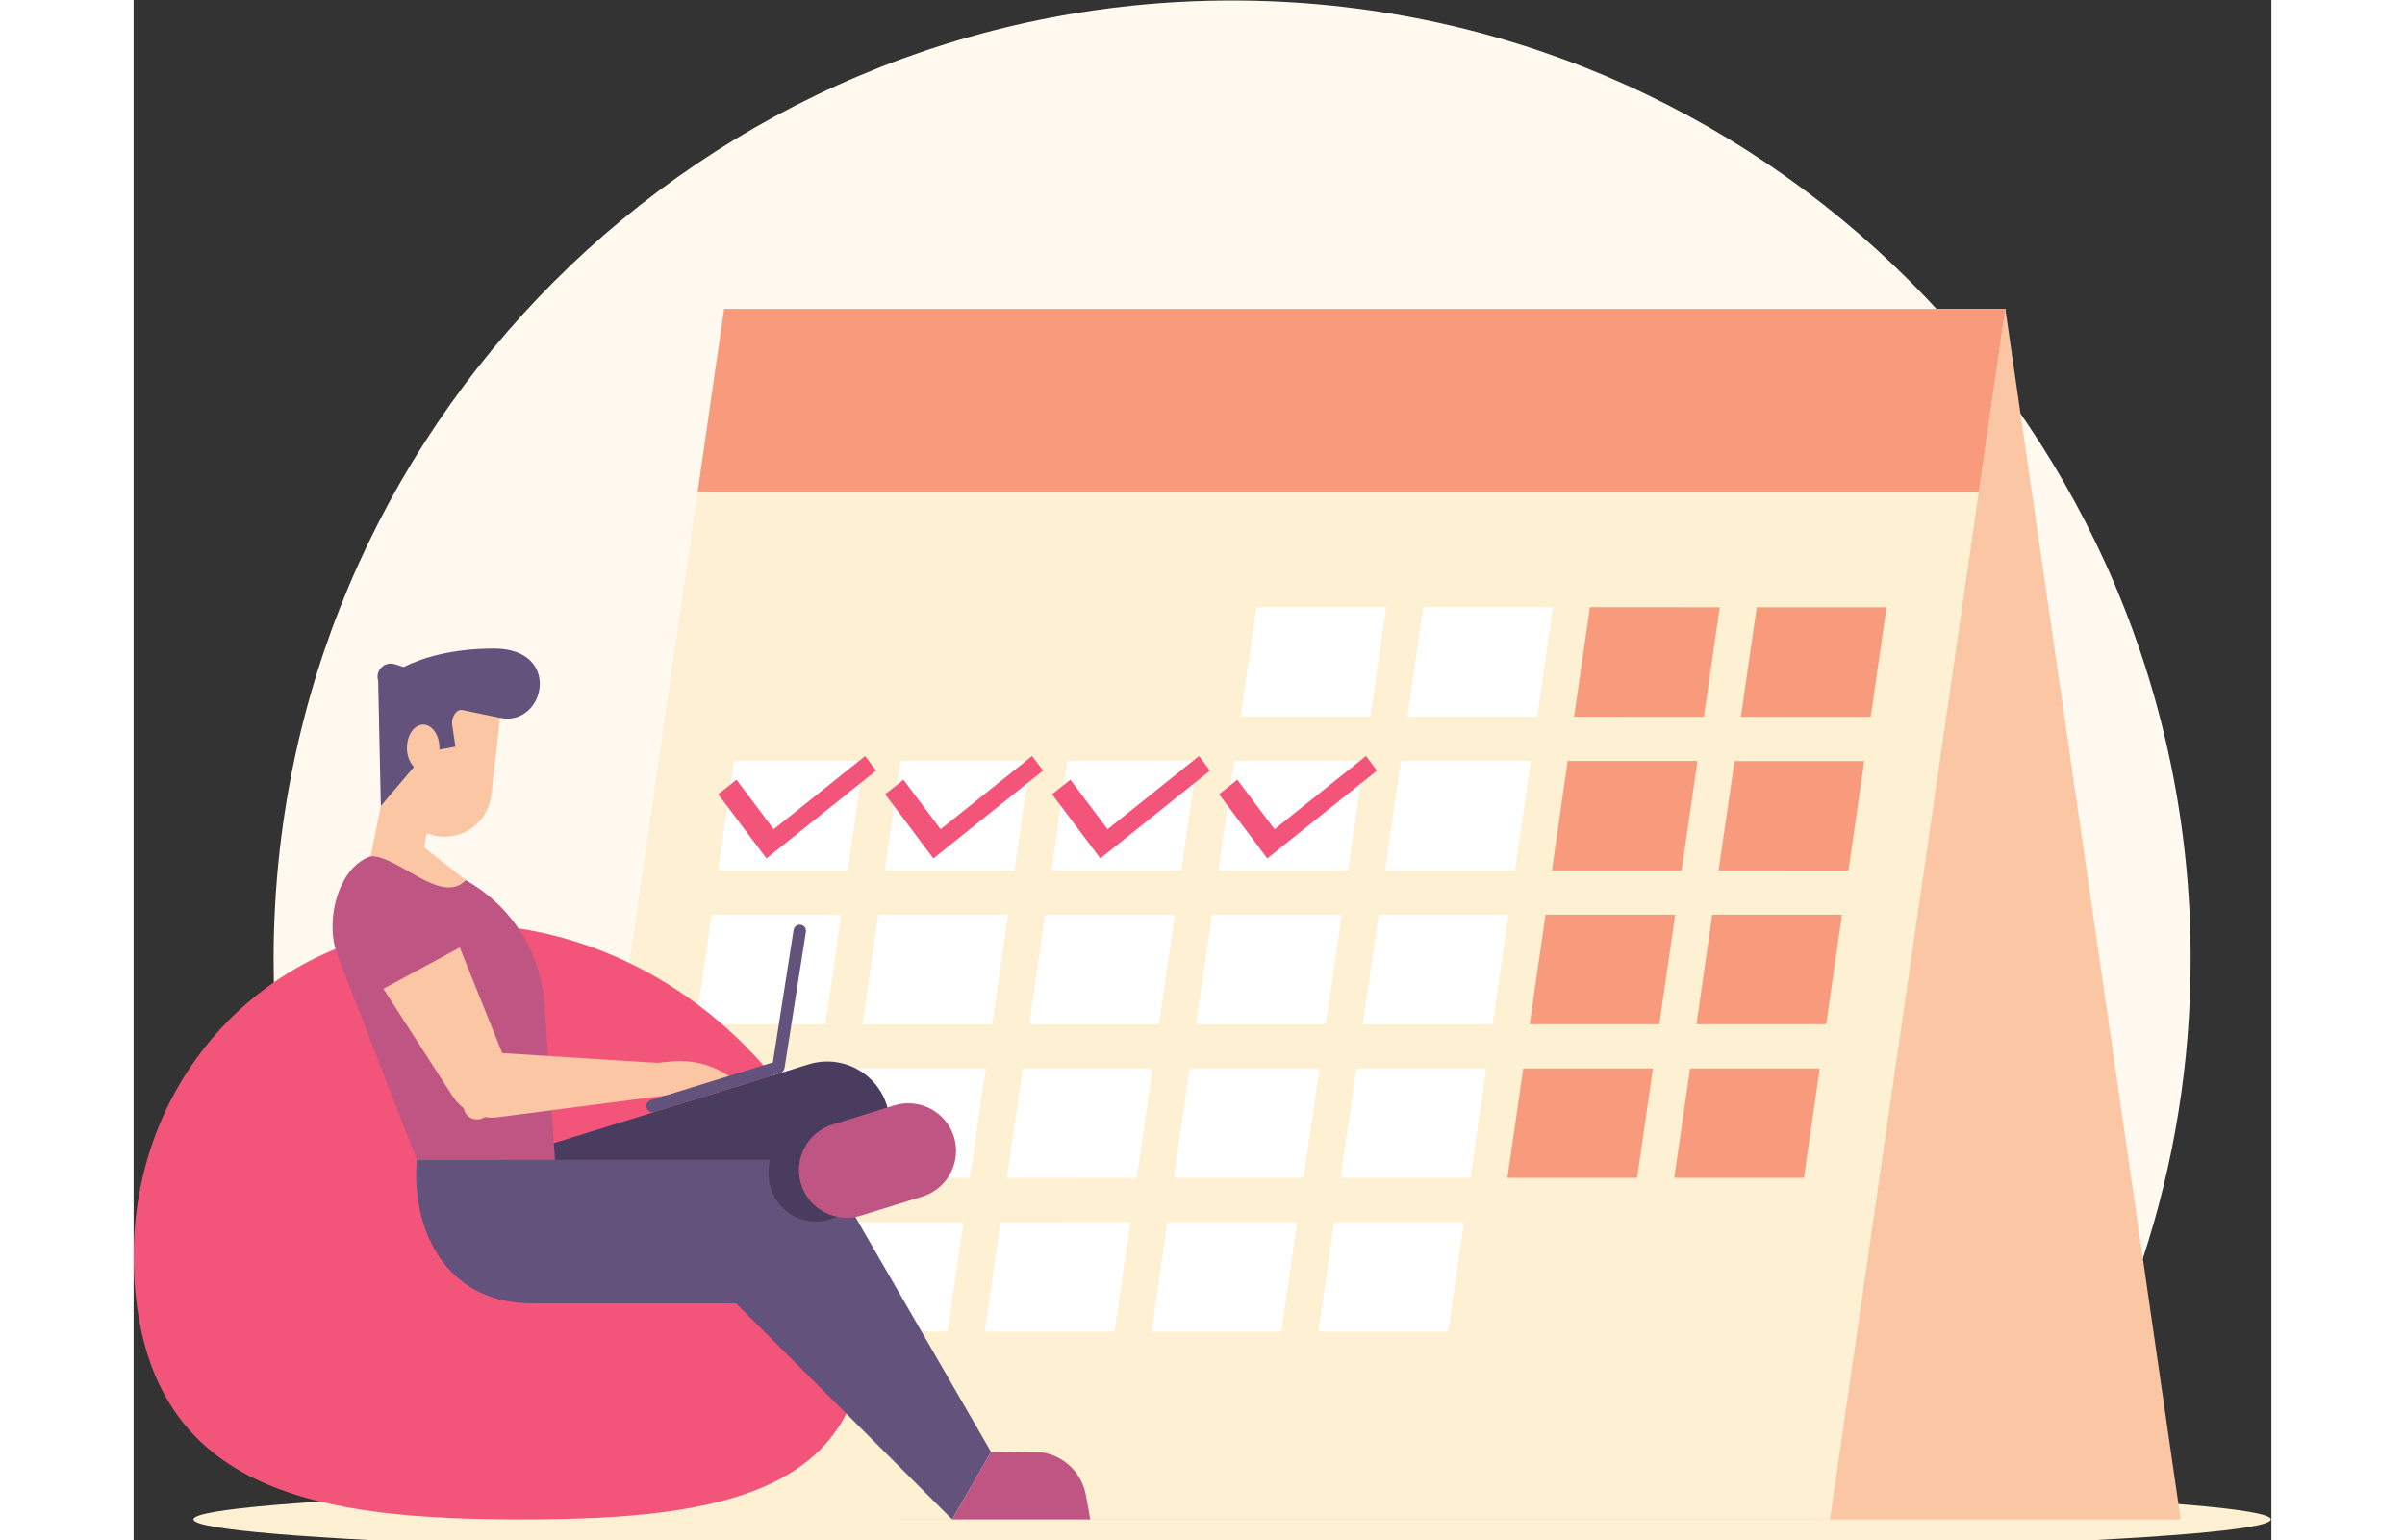 <?xml version="1.0" encoding="UTF-8" standalone="no"?>
<svg
   xmlns:dc="http://purl.org/dc/elements/1.1/"
   xmlns:cc="http://creativecommons.org/ns#"
   xmlns:rdf="http://www.w3.org/1999/02/22-rdf-syntax-ns#"
   xmlns:svg="http://www.w3.org/2000/svg"
   xmlns="http://www.w3.org/2000/svg"
   xmlns:sodipodi="http://sodipodi.sourceforge.net/DTD/sodipodi-0.dtd"
   xmlns:inkscape="http://www.inkscape.org/namespaces/inkscape"
   version="1.1"
   id="svg2"
   xml:space="preserve"
  width="624.507" height="400" viewBox="0 0 624.507 450"
   sodipodi:docname="calendar-schedule-business-publicdomainvectors.org.eps"><rect x="0" y="0" width="624.507" height="450" fill="#333333" stroke="none"/><defs
     id="defs6" /><sodipodi:namedview
     pagecolor="#ffffff"
     bordercolor="#666666"
     borderopacity="1"
     objecttolerance="10"
     gridtolerance="10"
     guidetolerance="10"
     inkscape:pageopacity="0"
     inkscape:pageshadow="2"
     inkscape:window-width="640"
     inkscape:window-height="480"
     id="namedview4" />
     <g
              inkscape:groupmode="layer"
              inkscape:label="ink_ext_XXXXXX"
              transform="matrix(1.333,0,0,-1.333,0,588.72)"
            >
              <g transform="scale(0.1)">
                <path
                  d="m 2407.42,4415.43 c 1160.13,0 2100.6,-940.47 2100.6,-2100.61 0,-458.68 -147.1,-882.97 -396.61,-1228.43 H 703.445 c -249.492,345.46 -396.613,769.75 -396.613,1228.43 0,1160.14 940.458,2100.61 2100.588,2100.61"
                  style="
                    fill: #fff9ef;
                    fill-opacity: 1;
                    fill-rule: evenodd;
                    stroke: none;
                  "
                />
                <path
                  d="m 2407.42,1004.82 c 1253.76,0 2276.35,36.64 2276.35,81.57 0,44.93 -1022.59,81.57 -2276.35,81.57 -1253.73,0 -2276.307,-36.64 -2276.307,-81.57 0,-44.93 1022.577,-81.57 2276.307,-81.57"
                  style="
                    fill: #fef0d3;
                    fill-opacity: 1;
                    fill-rule: evenodd;
                    stroke: none;
                  "
                />
                <path
                  d="M 4101.91,3739.64 H 1294.16 l 384.25,-2653.25 h 2807.71 l -384.21,2653.25"
                  style="
                    fill: #fbc6a4;
                    fill-opacity: 1;
                    fill-rule: evenodd;
                    stroke: none;
                  "
                />
                <path
                  d="M 1294.16,3739.64 H 4101.91 L 3717.67,1086.39 H 909.945 l 384.215,2653.25"
                  style="
                    fill: #fef0d3;
                    fill-opacity: 1;
                    fill-rule: evenodd;
                    stroke: none;
                  "
                />
                <path
                  d="M 1294.16,3739.64 H 4101.91 L 4043.7,3337.66 H 1235.96 l 58.2,401.98"
                  style="
                    fill: #f89b7c;
                    fill-opacity: 1;
                    fill-rule: evenodd;
                    stroke: none;
                  "
                />
                <path
                  d="m 3142.78,2748.72 c 94.9,0 189.53,0 284.42,0 -11.57,-80.15 -23.18,-160.29 -34.75,-239.98 -94.89,0 -189.53,0 -284.14,0 11.3,79.69 22.9,160.06 34.47,239.98 z m 316.76,-337.01 c 94.9,0 189.53,0 284.42,0 -11.57,-79.93 -23.14,-159.83 -34.72,-239.99 -94.64,0 -189.54,0 -284.17,0 11.61,80.16 23.18,160.06 34.47,239.99 z m -365.27,0 c 94.61,0 189.23,0 284.13,0 -11.57,-79.93 -23.14,-159.83 -34.75,-239.99 -94.63,0 -189.52,0 -284.15,0 11.62,80.16 23.18,160.06 34.77,239.99 z m 316.76,-337.01 c 94.6,0 189.52,0 284.14,0 -11.57,-79.94 -23.15,-159.85 -34.71,-239.77 -94.63,0 -189.52,0 -284.14,0 11.56,79.92 23.14,159.83 34.71,239.77 z m -365.57,0 c 94.63,0 189.51,0 284.15,0 -11.57,-79.94 -23.15,-159.85 -34.72,-239.77 -94.63,0 -189.53,0 -284.15,0 11.57,79.92 23.14,159.83 34.72,239.77 z m 511.68,1010.82 c 94.9,0 189.25,0 284.42,0 -11.6,-80.15 -23.18,-160.08 -34.75,-239.99 -95.18,0 -189.52,0 -284.43,0 11.58,80.16 23.15,159.84 34.76,239.99 z m -365.56,0.21 c 94.9,0 189.51,0 284.42,-0.21 -11.62,-80.15 -23.18,-159.83 -34.76,-239.99 -94.89,0 -189.52,0.22 -284.41,0.22 11.58,79.94 23.14,159.62 34.75,239.98 z m 316.76,-337.22 c 94.91,0 189.52,0 284.41,0 -11.57,-79.94 -23.16,-160.08 -34.75,-239.99 -94.89,0 -189.51,0.22 -284.42,0.22 11.59,79.69 23.19,159.83 34.76,239.77 v 0"
                  style="
                    fill: #f89b7c;
                    fill-opacity: 1;
                    fill-rule: evenodd;
                    stroke: none;
                  "
                />
                <path
                  d="m 2411.93,2748.72 c 94.92,0 189.53,0 284.43,0 -11.58,-79.92 -23.2,-160.05 -34.77,-239.98 -94.89,0 -189.5,0 -284.41,0 11.57,79.93 23.18,160.06 34.75,239.98 z m -365.55,0 c 94.89,0 189.51,0 284.41,0 -11.58,-79.92 -23.18,-160.05 -34.75,-239.98 -94.91,0 -189.52,0 -284.42,0 11.58,79.93 23.18,160.06 34.76,239.98 z m -730.85,0 c 94.63,0 189.54,0 284.15,0 -11.59,-79.92 -23.21,-160.05 -34.77,-239.98 -94.62,0 -189.52,0 -284.14,0 11.57,79.93 23.18,160.06 34.76,239.98 z m 1413.16,-337.01 c 94.89,0 189.52,0 284.41,0 -11.57,-79.93 -23.12,-159.83 -34.73,-239.99 -94.9,0 -189.52,0 -284.42,0 11.6,80.16 23.17,160.06 34.74,239.99 z m -365.56,0 c 94.89,0 189.53,0 284.42,0 -11.57,-79.93 -23.15,-159.83 -34.76,-239.99 -94.9,0 -189.52,0 -284.41,0 11.61,80.16 23.18,160.06 34.75,239.99 z m -365.58,0 c 94.91,0 189.53,0 284.42,0 -11.55,-79.93 -23.12,-159.83 -34.73,-239.99 -94.91,0 -189.53,0 -284.43,0 11.61,80.16 23.18,160.06 34.74,239.99 z m -730.83,0 c 94.61,0 189.51,0 284.14,0 -11.58,-79.93 -23.16,-159.83 -34.77,-239.99 -94.62,0 -189.51,0 -284.13,0 11.6,80.16 23.17,160.06 34.76,239.99 z M 2679.89,2074.7 c 94.9,0 189.52,0 284.43,0 -11.59,-79.94 -23.16,-159.85 -34.72,-239.77 -94.89,0 -189.53,0 -284.43,0 11.58,79.92 23.15,159.83 34.72,239.77 z m -365.57,0 c 94.9,0 189.53,0 284.43,0 -11.57,-79.94 -23.14,-159.85 -34.73,-239.77 -94.9,0 -189.53,0 -284.42,0 11.57,79.92 23.15,159.83 34.72,239.77 z m -365.57,0 c 94.9,0 189.54,0 284.42,0 -11.57,-79.94 -23.15,-159.85 -34.71,-239.77 -94.91,0 -189.8,0 -284.42,-0.22 11.56,80.14 23.13,160.05 34.71,239.99 z m -730.85,0 c 94.34,0 189.52,0 283.86,0 -11.59,-79.94 -23.15,-159.85 -34.71,-239.99 -94.36,0 -189.55,0 -283.89,0 11.58,79.92 23.16,160.05 34.74,239.99 z m 1413.18,-337.01 c 94.91,0 189.53,0 284.44,0 -11.57,-79.92 -23.16,-159.85 -34.72,-239.77 -94.9,0 -189.53,0 -284.43,0 11.57,79.92 23.16,159.85 34.71,239.77 z m -365.56,0 c 94.89,0 189.51,0 284.43,0 -11.58,-79.92 -23.15,-159.85 -34.73,-239.77 -94.91,0 -189.52,0 -284.43,0 11.58,79.92 23.16,159.85 34.73,239.77 z m -365.57,-0.22 c 94.61,0 189.52,0.22 284.43,0.22 -11.58,-79.92 -23.15,-159.85 -34.74,-239.77 -94.88,0 -189.8,0 -284.42,0 11.57,79.92 23.15,159.85 34.73,239.55 z m -730.87,0 c 94.34,0 189.25,0 283.87,0 -11.58,-79.7 -23.16,-159.85 -34.73,-239.55 -94.63,0 -189.52,0 -283.86,-0.23 11.58,79.93 23.15,159.84 34.72,239.78 z m 365.29,0 c 94.63,0 189.81,0 284.15,0 -11.57,-79.7 -23.15,-159.63 -34.74,-239.55 -94.33,0 -189.5,0 -284.14,0 11.58,79.7 23.15,159.85 34.73,239.55 z m 48.8,337.23 c 94.9,0 189.81,0 284.44,0 -11.58,-79.94 -23.15,-159.85 -35.02,-239.99 -94.32,0 -189.5,0 -284.13,0 11.58,80.14 23.15,160.05 34.71,239.99 z m 48.83,337.01 c 94.91,0 189.8,0 284.41,0 -11.57,-79.93 -23.13,-159.83 -34.74,-239.99 -94.62,0 -189.53,0 -284.44,0 11.61,80.16 23.2,160.06 34.77,239.99 z m 1194.31,674.02 c 94.88,0 189.24,0 284.41,0 -11.61,-80.36 -23.19,-160.04 -34.75,-239.98 -95.18,0 -189.52,0 -284.42,0 11.57,79.94 23.15,159.86 34.76,239.98 z m -365.58,0 c 94.91,0 189.52,0 284.43,0 -11.61,-80.12 -23.18,-160.04 -34.76,-239.98 -94.9,0 -189.51,0 -284.42,0 11.57,79.94 23.15,159.86 34.75,239.98 z m -779.9,-337.01 c 94.88,0 189.79,0 284.41,0 -11.58,-79.92 -23.18,-160.05 -34.76,-239.98 -94.64,0 -189.54,0 -284.43,0 11.57,79.93 23.19,160.06 34.78,239.98 z m 1096.68,0 c 94.89,0 189.23,0 284.41,0 -11.58,-79.92 -23.19,-160.29 -34.75,-239.98 -94.91,0 -189.52,0 -284.43,0 11.57,79.93 23.18,160.06 34.77,239.98 v 0"
                  style="
                    fill: #ffffff;
                    fill-opacity: 1;
                    fill-rule: evenodd;
                    stroke: none;
                  "
                />
                <path
                  d="m 2418.79,2707.61 81.57,-108.61 200.41,160.48 24.02,-31.97 -240.35,-192.44 -105.57,140.59 z m -365.87,0 c 27.18,-36.19 54.39,-72.4 81.57,-108.61 66.81,53.5 133.61,106.99 200.41,160.48 8.01,-10.66 16.01,-21.31 24.02,-31.97 -80.12,-64.15 -160.23,-128.28 -240.34,-192.44 -35.2,46.87 -70.39,93.72 -105.59,140.59 13.31,10.64 26.61,21.3 39.93,31.95 z m -731.73,0 81.58,-108.61 200.39,160.48 24.02,-31.97 -240.31,-192.44 -105.61,140.59 z m 365.88,0 c 27.18,-36.19 54.37,-72.4 81.55,-108.61 66.81,53.5 133.62,106.99 200.43,160.48 7.99,-10.66 15.98,-21.31 24,-31.97 -80.11,-64.15 -160.21,-128.28 -240.33,-192.44 -35.19,46.87 -70.39,93.72 -105.59,140.59 13.3,10.64 26.62,21.3 39.94,31.95 v 0"
                  style="
                    fill: #f2547a;
                    fill-opacity: 1;
                    fill-rule: evenodd;
                    stroke: none;
                  "
                />
                <path
                  d="m 723.563,2390.62 c 440.797,0 833.727,-366.02 876.567,-806.83 42.84,-440.81 -308.99,-497.4 -749.786,-497.4 -440.817,0 -803.668,56.59 -846.516,497.4 C -39.023,2024.6 282.75,2390.62 723.563,2390.62"
                  style="
                    fill: #f2547a;
                    fill-opacity: 1;
                    fill-rule: evenodd;
                    stroke: none;
                  "
                />
                <path
                  d="m 620.84,1874.3 h 769.35 c 75.9,0 141.07,-37.63 179.02,-103.37 l 309.87,-536.71 -85.34,-147.83 -473.32,473.33 H 874.215 c -199.125,0 -266.293,174.27 -253.375,314.58"
                  style="
                    fill: #63527b;
                    fill-opacity: 1;
                    fill-rule: evenodd;
                    stroke: none;
                  "
                />
                <path
                  d="m 1793.74,1086.39 h 302.86 l -9.64,53.08 c -8.64,47.48 -45.82,84.65 -93.29,93.29 l -114.59,1.46 -85.34,-147.83"
                  style="
                    fill: #be5582;
                    fill-opacity: 1;
                    fill-rule: evenodd;
                    stroke: none;
                  "
                />
                <path
                  d="m 801.836,1874.3 679.534,210.11 c 47.9,14.02 99.62,0.95 135.06,-34.17 35.45,-35.12 49.02,-86.71 35.45,-134.72 -15.1,-53.41 -42.68,-102.47 -80.42,-143.15 -26.14,-28.17 -65.71,-39.57 -102.82,-29.61 -37.11,9.94 -65.69,39.59 -74.24,77.06 -4.09,17.92 -4.09,36.55 0,54.48 H 801.836"
                  style="
                    fill: #4a3c5e;
                    fill-opacity: 1;
                    fill-rule: evenodd;
                    stroke: none;
                  "
                />
                <path
                  d="m 1797.74,1924.82 v 0 c 17.01,-54.94 -14,-113.8 -68.93,-130.81 l -135.3,-41.91 c -54.94,-17.01 -113.78,14 -130.8,68.94 v 0 c -17.01,54.92 14.01,113.77 68.94,130.78 l 135.29,41.93 c 54.93,17.01 113.78,-14.01 130.8,-68.93"
                  style="
                    fill: #be5582;
                    fill-opacity: 1;
                    fill-rule: evenodd;
                    stroke: none;
                  "
                />
                <path
                  d="m 620.84,1874.3 -173.91,448.43 c -31.914,82.3 7.953,218.11 96.183,221.2 42.625,1.5 85.985,-7.64 127.235,-27.67 l 36.062,-17.54 c 114.836,-55.81 185.621,-160.84 194.266,-288.23 L 923.473,1874.3 H 620.84"
                  style="
                    fill: #be5582;
                    fill-opacity: 1;
                    fill-rule: evenodd;
                    stroke: none;
                  "
                />
                <path
                  d="m 519.766,2539.79 77.613,388.8 210.324,-44.28 -23.988,-212.18 c -8.953,-66.9 -79.043,-107.36 -141.469,-81.7 l -5.566,-31.24 91.445,-71.9 c -53.98,-55.85 -148.379,54.12 -208.359,52.5"
                  style="
                    fill: #fbc6a4;
                    fill-opacity: 1;
                    fill-rule: evenodd;
                    stroke: none;
                  "
                />
                <path
                  d="m 720.426,2860.25 82.64,-17.09 c 97.864,-20.63 138.227,151.89 -13.304,151.88 -94.188,0 -159.723,-21.32 -198.02,-40.48 l -19.519,6.2 c -10.297,3.27 -21.563,0.51 -29.211,-7.12 -7.637,-7.64 -10.379,-18.91 -7.11,-29.2 l 5.871,-274.39 100.586,118.41 62.895,11.56 -7.223,48.45 c -2.234,14.88 8.817,34.6 22.395,31.78"
                  style="
                    fill: #63527b;
                    fill-opacity: 1;
                    fill-rule: evenodd;
                    stroke: none;
                  "
                />
                <path
                  d="m 634.609,2726.51 c 19.629,0 35.633,22.87 35.633,50.92 0,28.02 -16.004,50.9 -35.633,50.9 -19.632,0 -35.632,-22.88 -35.632,-50.9 0,-28.05 16,-50.92 35.632,-50.92"
                  style="
                    fill: #fbc6a4;
                    fill-opacity: 1;
                    fill-rule: evenodd;
                    stroke: none;
                  "
                />
                <path
                  d="m 547.359,2249.37 151.219,-234.73 c 22.25,-34.51 59.973,-52.02 100.699,-46.74 l 367.503,47.75 -18.81,71.28 -340.072,21.44 -93.078,231.55 -167.461,-90.55"
                  style="
                    fill: #fbc6a4;
                    fill-opacity: 1;
                    fill-rule: evenodd;
                    stroke: none;
                  "
                />
                <path
                  d="m 1147.97,2086.93 29.37,3.02 c 47.24,4.85 94.61,-7.85 133.1,-35.69 l -128.77,-45.65 -14.89,7.04 -71.87,17.52 53.06,53.76"
                  style="
                    fill: #fbc6a4;
                    fill-opacity: 1;
                    fill-rule: evenodd;
                    stroke: none;
                  "
                />
                <path
                  d="m 1141.25,1979.24 c -7.19,-2.2 -14.8,1.82 -17.02,9.02 -2.21,7.19 1.83,14.82 9.02,17.02 l 267.67,82.76 45.5,290.28 c 1.15,7.42 8.1,12.52 15.54,11.36 7.42,-1.12 12.5,-8.1 11.37,-15.52 l -46.73,-298.03 c -0.55,-5.26 -4.16,-9.95 -9.54,-11.61 l -275.81,-85.28"
                  style="
                    fill: #63527b;
                    fill-opacity: 1;
                    fill-rule: evenodd;
                    stroke: none;
                  "
                />
                <path
                  d="m 752.426,1962.81 c 16.148,0 29.312,13.18 29.312,29.31 0,16.14 -13.164,29.31 -29.312,29.31 -16.125,0 -29.313,-13.17 -29.313,-29.31 0,-16.13 13.188,-29.31 29.313,-29.31"
                  style="
                    fill: #fbc6a4;
                    fill-opacity: 1;
                    fill-rule: evenodd;
                    stroke: none;
                  "
                />
              </g>
            </g>
</svg>
